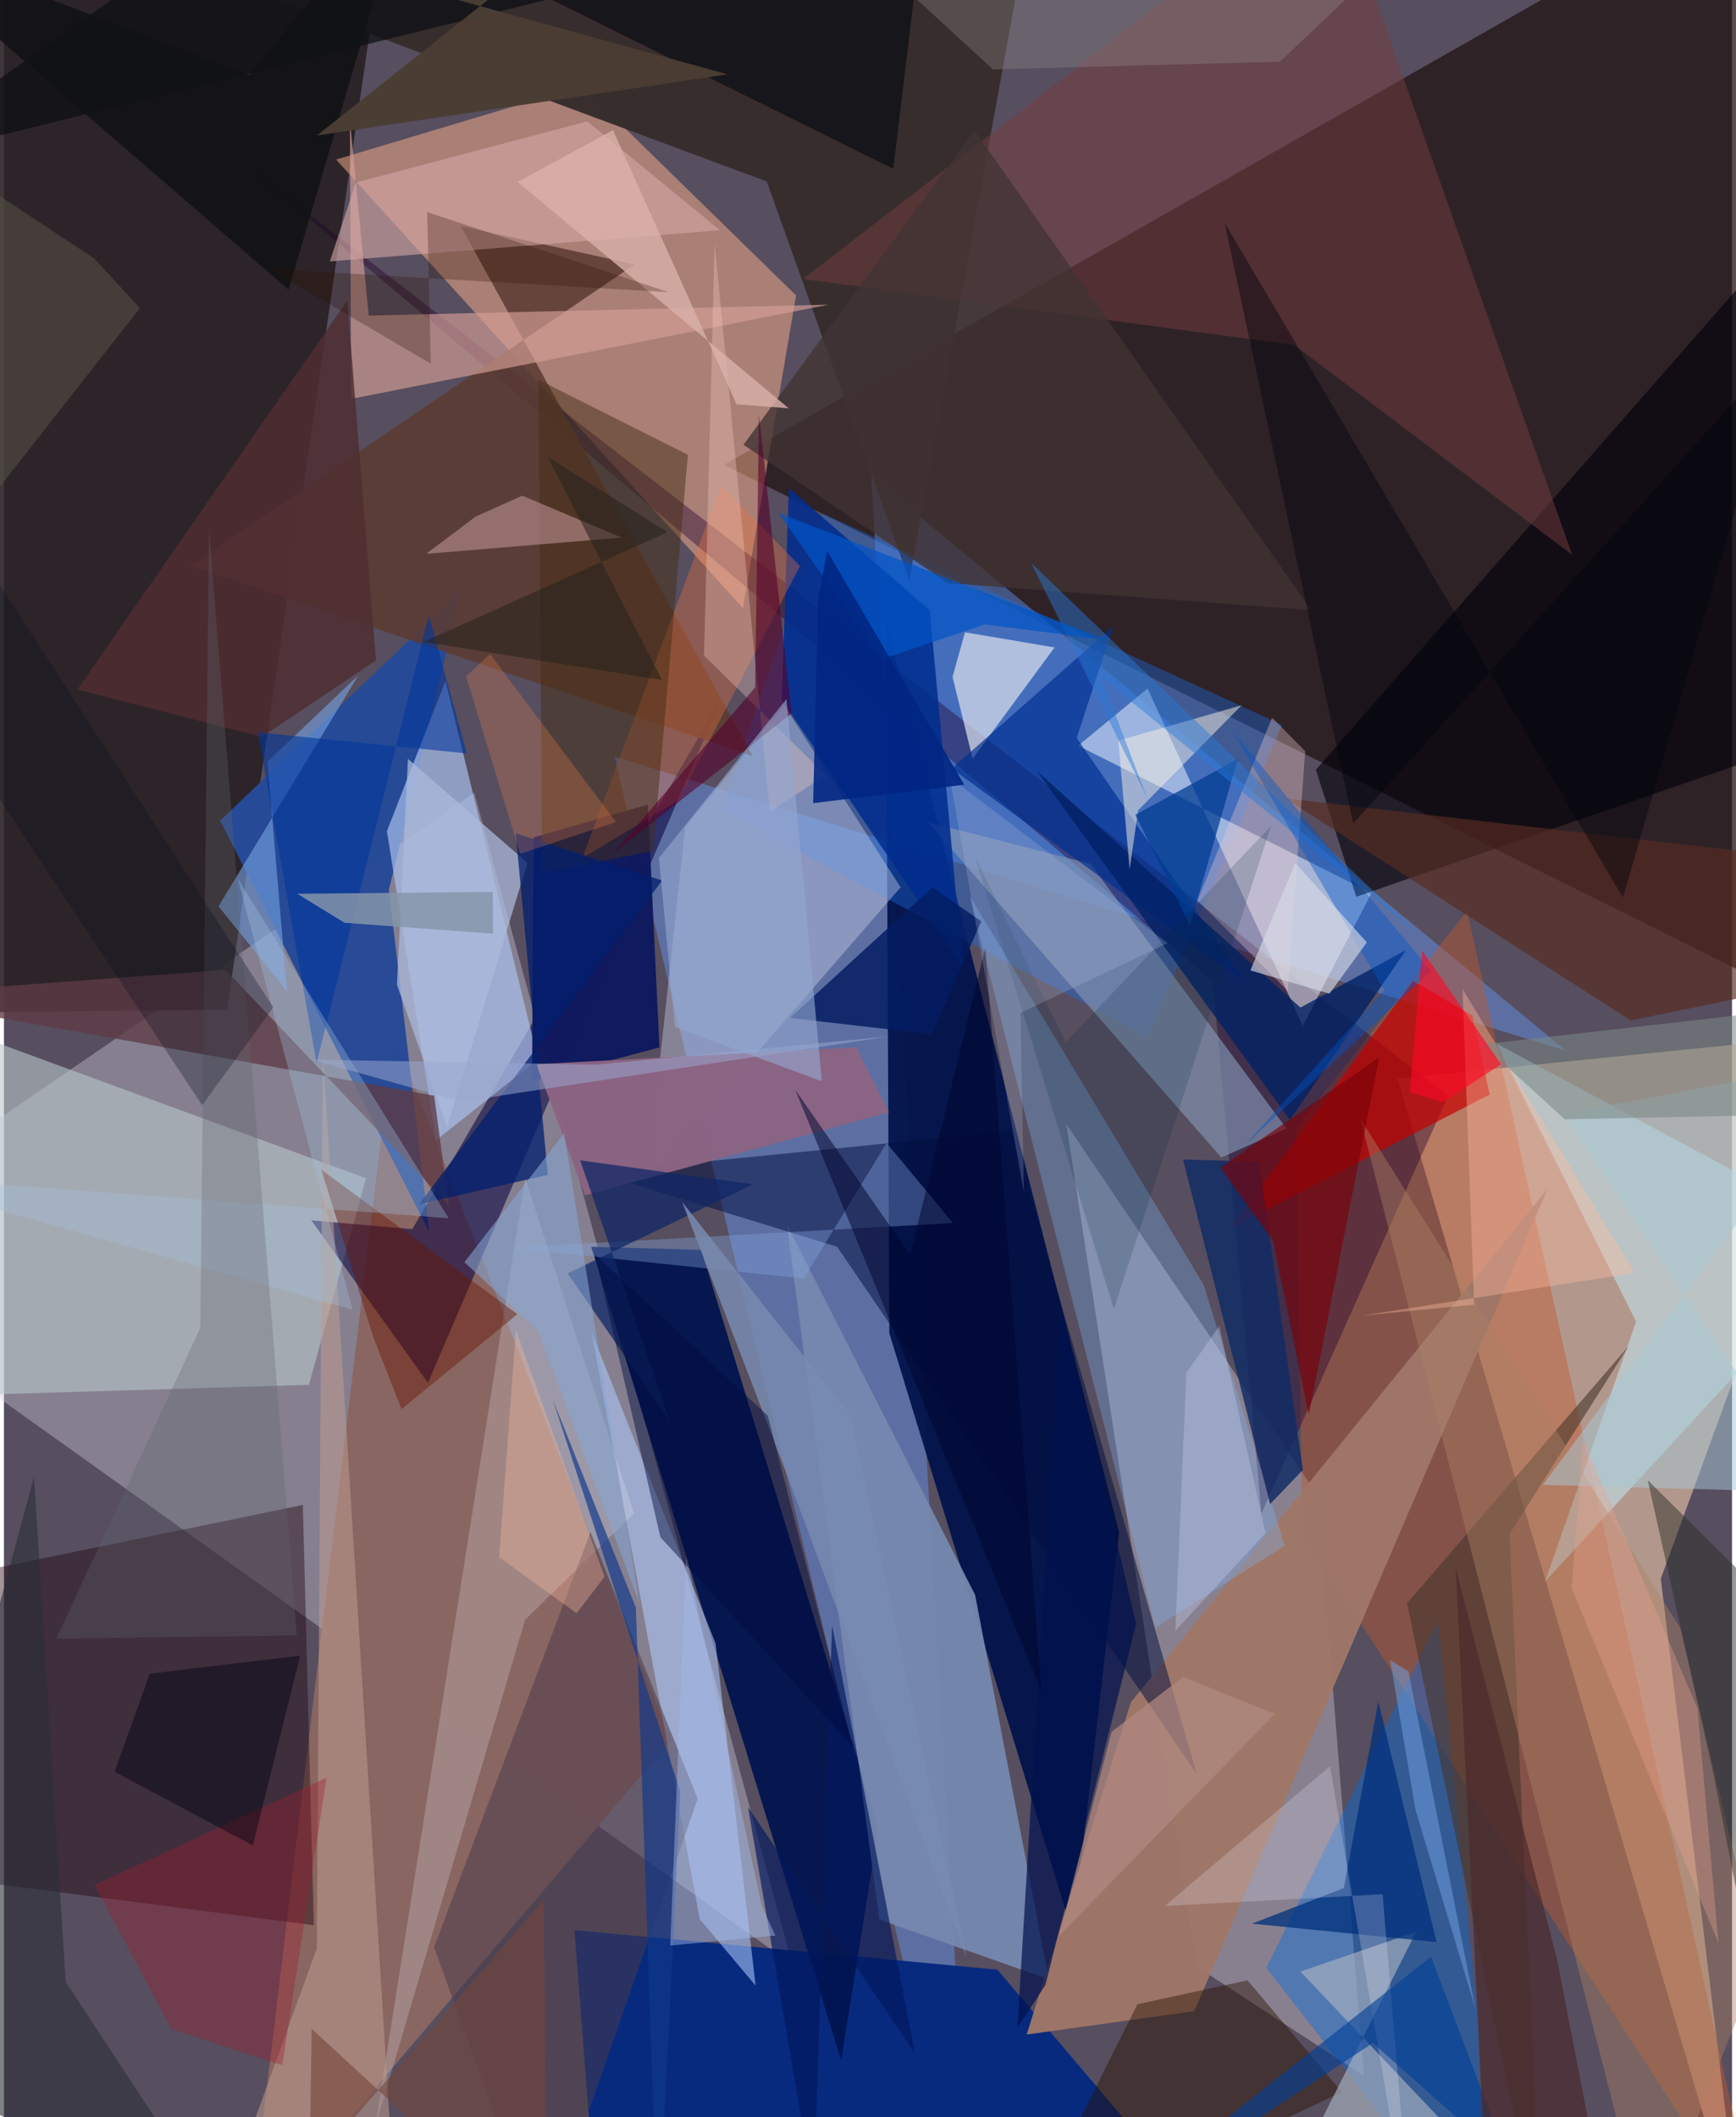 <svg xmlns="http://www.w3.org/2000/svg" width="228" height="278" viewBox="0 0 836 1024"><path fill="#574e5f" d="M0 0h836v1024H0z"/><path fill="#211314" fill-opacity=".749" d="M898 498.467L348.386 224.85 852.67-62H898z"/><path fill="#fdd3b0" fill-opacity=".549" d="M840.662 1086l-39.13-322.469L898 499.161l-223.842 22.473z"/><path fill="#cacbda" fill-opacity=".396" d="M227.471 383.394l153.977 566.813L-62 633.712l45.823-83.206z"/><path fill="#271f22" fill-opacity=".89" d="M-62 490.293v-524.87l245.338 6.355-75.403 516.468z"/><path fill="#669eff" fill-opacity=".416" d="M467.899 1086l-48.331-855.507 336.26 277.82L295.34 365.925z"/><path fill="#00124b" fill-opacity=".925" d="M517.061 935.287l22.418-194.141-112.792-440.919 1.62 344.553z"/><path fill="#f9ae8c" fill-opacity=".506" d="M383.199 142.88l-25.7 151.201L160.671 77.164 279.54 41.558z"/><path fill="#bbb1be" fill-opacity=".506" d="M635.428 723.114L513.94 543.689l62.964 407.423 81.001 52.854z"/><path fill="#072a7f" fill-opacity=".988" d="M480.585 952.667l-204.624-19.151L287.805 1086h306.122z"/><path fill="#372c2c" fill-opacity=".976" d="M492.643-18.892L-33.792-62 369.04 87.778l68.945 192.865z"/><path fill="#8a6762" fill-opacity=".996" d="M188.523 499.87l134.256 341.91-159.693 187.55-39.496 10.2z"/><path fill="#011450" fill-opacity=".933" d="M284.075 603.026l53.297 1.511 85.662 279.466-18.022 112.56z"/><path fill="#c0572e" fill-opacity=".439" d="M625.202 545.398l82.652-104.808 142.376 643.664L628.054 741.44z"/><path fill="#284b97" fill-opacity=".996" d="M104.606 396.903l101.127 198.92-19.523-165.39 35.143-145.026z"/><path fill="#bac8cb" fill-opacity=".592" d="M-62 676.125l209.537-6.335 27.66-99.896L-62 482.847z"/><path fill="#1f6ee5" fill-opacity=".384" d="M618.349 350.627l-65.332 150.845-206.062-109.36 49.305-143.649z"/><path fill="#0b0240" fill-opacity=".569" d="M197.548 594.496l149.81-257.317-142.22 331.658-56.443-78.593z"/><path fill="#7688af" fill-opacity=".949" d="M505.485 957.344L423.417 928.4l-44.67-336.05 91.079 179.07z"/><path fill="#1f000a" fill-opacity=".416" d="M-21.899 908.877l171.824 22.286-5.328-203.288L-62 770.337z"/><path fill="#9f7768" fill-opacity=".969" d="M494.752 984.03l81.099-11.283L746.77 574.95 545.18 823.318z"/><path fill="#a9bfee" fill-opacity=".694" d="M258.337 512.359l-44.754-183L185.268 402l23.781 149.515z"/><path fill="#21002f" fill-opacity=".4" d="M608.334 731.968l90.306-201.98L119.116 81.583l465.659 392.765z"/><path fill="#ecf4ff" fill-opacity=".522" d="M553.236 333.021l-33.61 27.663 141.954 71.221-33.217 64.247z"/><path fill="#cfd2e9" fill-opacity=".4" d="M329.614 399.958l-18.551 170.487L433.77 429.157l-56.165-87.807z"/><path fill="#c5f0ff" fill-opacity=".486" d="M789.586 639.254L745.52 764.963 898 599.143l-175.892-94.37z"/><path fill="#006ce3" fill-opacity=".4" d="M610.684 951.774L693.78 783.68l19.613 195.554L714.796 1086z"/><path fill="#5c3b31" fill-opacity=".859" d="M305.112 127.89L90.621 273.66l271.638 92.09-141.267-256.397z"/><path fill="#000009" fill-opacity=".616" d="M897.578 72.298l-262.913 299.95 19.528 61.475 228.96-79.092z"/><path fill="#c40000" fill-opacity=".702" d="M718.747 529.382l-8.4-38.212-28.619-16.81-88.349 119.606z"/><path fill="#b0cbfe" fill-opacity=".557" d="M336.578 928.222l-52.311-283.827 60.004 150.49 19.365 165.494z"/><path fill="#d6a097" fill-opacity=".651" d="M176.452 152.641l-9.101-94.559.612 134.836 231.058-45.577z"/><path fill="#753e40" fill-opacity=".494" d="M624.237 166.911l134.458 101.5L641.682-62 386.52 134.954z"/><path fill="#101a5e" fill-opacity=".988" d="M255.464 522.906l.76-117.914 55.3-15.827 5.565 117.462z"/><path fill="#8495b3" fill-opacity=".655" d="M446.965 397.674l78.608 20.107 94.847 128.034-31.49 14.048z"/><path fill="#000d3f" fill-opacity=".502" d="M286.241 567.077l201.149-20.068 89.614 310.941-173.96-254.922z"/><path fill="#002c8e" fill-opacity=".867" d="M447.878 295.116l-68.172-59.054-3.435 102.507 87.54 128.73z"/><path fill="#7cb5fa" fill-opacity=".314" d="M467.12 433.225l90.007 353.989 62.496-39.608-39.262-126.262z"/><path fill="#eff3fc" fill-opacity=".22" d="M252.17 569.994l-72.638 458.92 72.598-245.498 52.696-51.491z"/><path fill="#dbdeeb" fill-opacity=".718" d="M464.918 305.825l43.334 7.325-39.634 53.787-9.719-39.539z"/><path fill="#4a3a4a" fill-opacity=".518" d="M283.765 740.978l51.84 129.003L260.232 1086l-52.16-144.198z"/><path fill="#d7a8a6" fill-opacity=".596" d="M282.181 58.697L170.219 88.29l-12.572 38.144 188.752-15.07z"/><path fill="#8c6484" fill-opacity=".973" d="M257.539 514.713l23.52 63.417 147.054-40.136-15.776-31.424z"/><path fill="#ed7340" fill-opacity=".357" d="M326.224 387.172l-46.438 27.851 67.252-180.293 38.047 39.03z"/><path fill="#47352b" fill-opacity=".588" d="M728.37 741.936L743.672 1086 678.76 775.438l107.28-124.49z"/><path fill="#bf9b8e" fill-opacity=".541" d="M188.76 1060.76l-76.095-11.572 38.682-106.782 2.955-432.84z"/><path fill="#76a2e2" fill-opacity=".612" d="M127.492 368.445l9.405 110.888-33.1-40.961 67.695-111.82z"/><path fill="#5e3b45" fill-opacity=".78" d="M215.183 582.914L107.245 469.098-62 481.581l270.124 48.353z"/><path fill="#002f90" fill-opacity=".671" d="M600.973 475.612L458.5 371.72l78.24-69.02-17.797 54.206z"/><path fill="#2a1002" fill-opacity=".439" d="M548.378 969.364L489.838 1086l157.394-74.11-45.638-54.087z"/><path fill="#112b66" fill-opacity=".839" d="M628.364 710.916l-15.856 16.571-42.09-166.68 36.661 1.034z"/><path fill="#acb5c1" fill-opacity=".631" d="M627.18 953.591L752.845 1086H606.898l76.257-151.645z"/><path fill="#0a0e13" fill-opacity=".706" d="M430.247 81.666l15.285-127.185L-62 80.391 139.945-62z"/><path fill="#031c62" fill-opacity=".831" d="M380.238 492.357l68.658 7.878 23.908-54.652-23.678-16.37z"/><path fill="#002165" fill-opacity=".796" d="M622.12 541.61L499.6 372.795l127.603 114.527 51.092-27.84z"/><path fill="#ac8165" fill-opacity=".42" d="M849.433 949.229l-54.171 134.427L656.283 541.29l154.65 246.1z"/><path fill="#472e15" fill-opacity=".49" d="M258.512 183.613l1.895 238.615 53.664-10.65 16.8-191.603z"/><path fill="#572c22" fill-opacity=".667" d="M619.837 386.109l167.11 107.482L898 470.787v-52.441z"/><path fill="#b28989" fill-opacity=".655" d="M250.729 239.735L298.8 260.01l-94.544 7.865 23.822-17.955z"/><path fill="#f5f0e4" fill-opacity=".506" d="M539.091 358.205l59.662-17.091-50.097 50.832-4.063 28.588z"/><path fill="#661503" fill-opacity=".443" d="M248.389 635.623l-94.847-69.865 25.095 80.862 13.686 34.951z"/><path fill="#86aae4" fill-opacity=".357" d="M459.118 591.527l-215.134 11.959 142.926 14.87 40.087-65.52z"/><path fill="#02185f" fill-opacity=".659" d="M400.608 786.063l40.176 207.202-80.834-119.188 31.893 186.362z"/><path fill="#4f2d32" fill-opacity=".827" d="M166.089 145.421l13.871 173.941-55.201 37.056-89.238-22.91z"/><path fill="#423333" fill-opacity=".784" d="M632.41 295.077L469.488 62.985 357.764 215.102l98.857 66.928z"/><path fill="#01307c" fill-opacity=".753" d="M603.72 930.402l89.353 8.923-28.192-116.32-16.687 90.211z"/><path fill="#ffbca0" fill-opacity=".38" d="M711.235 631.025l-5.616-152.66 83.252 137.316-131.828 20.626z"/><path fill="#ecc8cb" fill-opacity=".361" d="M613.503 347.083l-36.04 88.386 43.598 43.8 8.444-115.91z"/><path fill="#00369c" fill-opacity=".584" d="M223.96 364.416l-18.43-66.728-54.316 216.531-28.346-160.008z"/><path fill="#9e1e31" fill-opacity=".376" d="M81.004 981.365l53.644 17.54L156.056 859.8 43.868 911.66z"/><path fill="#7a0208" fill-opacity=".643" d="M588.455 564.77l25.428 35.259 17.378 84.121 34.115-172.844z"/><path fill="#abbadb" fill-opacity=".729" d="M195.443 367.04l57.791 50.262-38.85 127.796-24.265-68.738z"/><path fill="#102666" fill-opacity=".737" d="M362.312 572.804l-83.568-11.583 43.478 126.212-49.54-71.564z"/><path fill="#f6ccc4" fill-opacity=".329" d="M370.483 392.621l27.048-17.778-58.867-57.765 5.135-199.331z"/><path fill="#00114e" fill-opacity=".706" d="M511.247 632.103l-20.955 348.688 13.583-20.785 43.876-174.663z"/><path fill="#a8c8d5" fill-opacity=".506" d="M898 511.571l-153.507 206.61 132.914 3.625-123.192-182.89z"/><path fill="#013c92" fill-opacity=".737" d="M537.286 373.798l10.038 20.301 49.568-27.035-23.12 80.495z"/><path fill="#021f6e" fill-opacity=".757" d="M200.885 582.443l62.209-14.215-15.519-165.194 70.833 22.834z"/><path fill="#dab1a9" fill-opacity=".796" d="M354.404 195.542l25.252 1.95-131.16-109.489 46.134-25.046z"/><path fill="#a1bfdc" fill-opacity=".341" d="M215.141 589.223L-62 568.38l230.631 65.1-55.564-208.626z"/><path fill="#ececff" fill-opacity=".22" d="M666.946 916.18l-105.415 5.697 79.985-67.613L681.222 1086z"/><path fill="#11378b" fill-opacity=".671" d="M265.637 677.27l61.54 189.124L316.484 1086l-10.788-308.414z"/><path fill="#62646e" fill-opacity=".31" d="M25.343 792.508L94.987 642.23l4.209-386.581 42.463 535.355z"/><path fill="#111216" fill-opacity=".894" d="M-62-32.606l199.686 172.73 58.49-198.985-77.463 95.236z"/><path fill="#2b7ad9" fill-opacity=".463" d="M552.994 385.841l-56.006-113.474 188.579 180.766L530.677 327.4z"/><path fill="#788aaf" fill-opacity=".863" d="M379.267 714.532l-51.133-133.124 81.537 103.295 55.915 261.456z"/><path fill="#9ba8d0" fill-opacity=".525" d="M428.169 501.272l-207.027 31.553-72.154-20.328 137.353 2.479z"/><path fill="#0054c8" fill-opacity=".702" d="M533.694 309.607l-59.174-7.615-49.918 16.875-49.926-70.76z"/><path fill="#003e96" fill-opacity=".612" d="M662.267 988.118l66.234 58.985-38.099-100.778L513.776 1086z"/><path fill="#2b2f37" fill-opacity=".6" d="M14.556 714.181l15.305 244.35 70.988 108.2L-62 997.509z"/><path fill="#00000a" fill-opacity=".42" d="M860.085 168.56L652.69 398.33l-62.214-290.65 192.753 326.481z"/><path fill="#2a2c26" fill-opacity=".478" d="M826.725 856.768l-31.52-140.851 90.462 89.652L872.105 1086z"/><path fill="#b18981" fill-opacity=".725" d="M535.833 837.622l-25.45 98.76 104.395-107.456-44.348-17.87z"/><path fill="#022940" fill-opacity=".18" d="M513.64 504.12l-43.813-89.658 67.096 218.658 76.111-233.718z"/><path fill="#020011" fill-opacity=".439" d="M70.594 809.498L53.48 856.949l66.915 35.603 22.88-91.783z"/><path fill="#5b5549" fill-opacity=".51" d="M43.61 124.955l-67.336-44.478L-62 311.882 65.761 149.063z"/><path fill="#00052d" fill-opacity=".51" d="M382.74 527.024l55.671 79.994 36.364-148.79 27.167 359.756z"/><path fill="#a1b8ec" fill-opacity=".455" d="M366.57 921.7l6.577 14.46-50.815 4.819 7.696-188.472z"/><path fill="#550029" fill-opacity=".584" d="M381 345.113l-15.747-144.476-1.85 131.87-68.372 79.916z"/><path fill="#86a6d4" fill-opacity=".565" d="M258.179 643.23l49.16 132.019-36.337-227.102-48.27 62.348z"/><path fill="#4b2a2d" fill-opacity=".686" d="M702.29 758.247l13.485 274.903 62.244 52.137-26.876-138.516z"/><path fill="#0056cd" fill-opacity=".412" d="M667.755 478.975l-73.78-125.845 96.365 116.552-90.217 84.375z"/><path fill="#8596aa" fill-opacity=".835" d="M236.497 431.384l-94.608.893 22.909 14.045 71.805 5.286z"/><path fill="#d8dce8" fill-opacity=".624" d="M659.339 455.797l-34.616-38.405-21.75 51.956 38.257 11.275z"/><path fill="#949390" fill-opacity=".318" d="M714.125-62H374.33l104.134 95.564 138.824-3.737z"/><path fill="#7b8785" fill-opacity=".561" d="M879.035 538.867l-123.973 2.483-39.79-36.222 159.87-18.205z"/><path fill="#93a7cf" fill-opacity=".624" d="M395.678 522.995l-17.116-184.878-61.703 76.893 7.769 81.695z"/><path fill="#bbc3e2" fill-opacity=".227" d="M562.927 456.199L457.543 375.91l35.892 201.056-1.667-87.082z"/><path fill="#2e1000" fill-opacity=".275" d="M321.542 141.318l-193.02-11.22 77.997 45.839-1.785-73.36z"/><path fill="#bdc4e5" fill-opacity=".4" d="M587.915 641.395l22.387 100.116-43.616 47.225 5.328-124.696z"/><path fill="#000c3f" fill-opacity=".467" d="M317.592 743.521L410.75 844.86l-41.242-160.123-83.572-78.067z"/><path fill="#fabba0" fill-opacity=".349" d="M239.56 753.174l8.108-109.856 42.888 119.228-13.521 17.725z"/><path fill="#ff0725" fill-opacity=".616" d="M724.287 514.764l-38.218-55.018-5.908 68.506 15.882 4.821z"/><path fill="#f7844f" fill-opacity=".259" d="M296.098 397.585l-60.904-81.208-11.668 10.675 26.202 85.913z"/><path fill="#74453b" fill-opacity=".596" d="M148.865 981.24L262.422 1086l-1.216-167.156-113.387 130.277z"/><path fill="#70a0dd" fill-opacity=".529" d="M711.801 971.323l-32.37-163.06-8.82-5.318 12.25 72.384z"/><path fill="#4b3d33" fill-opacity=".969" d="M151.418 65.513l198.687-29.54L-5.417-62 238.43-3.452z"/><path fill="#eba28f" fill-opacity=".345" d="M764.022 696.175l55.22 130.118 10.23 113.61-71.056-171.799z"/><path fill="#002583" fill-opacity=".882" d="M393.8 290.8l4.365-24.398L464.54 379.54l-73.063 8.914z"/><path fill="#25221c" fill-opacity=".545" d="M318.405 328.944l-55.406-108.025 58.014 36.464-117.938 53.068z"/><path fill="#070e1a" fill-opacity=".282" d="M-32.262 340.774L95.873 534.566l34.417-47.344L-62 190.365z"/></svg>